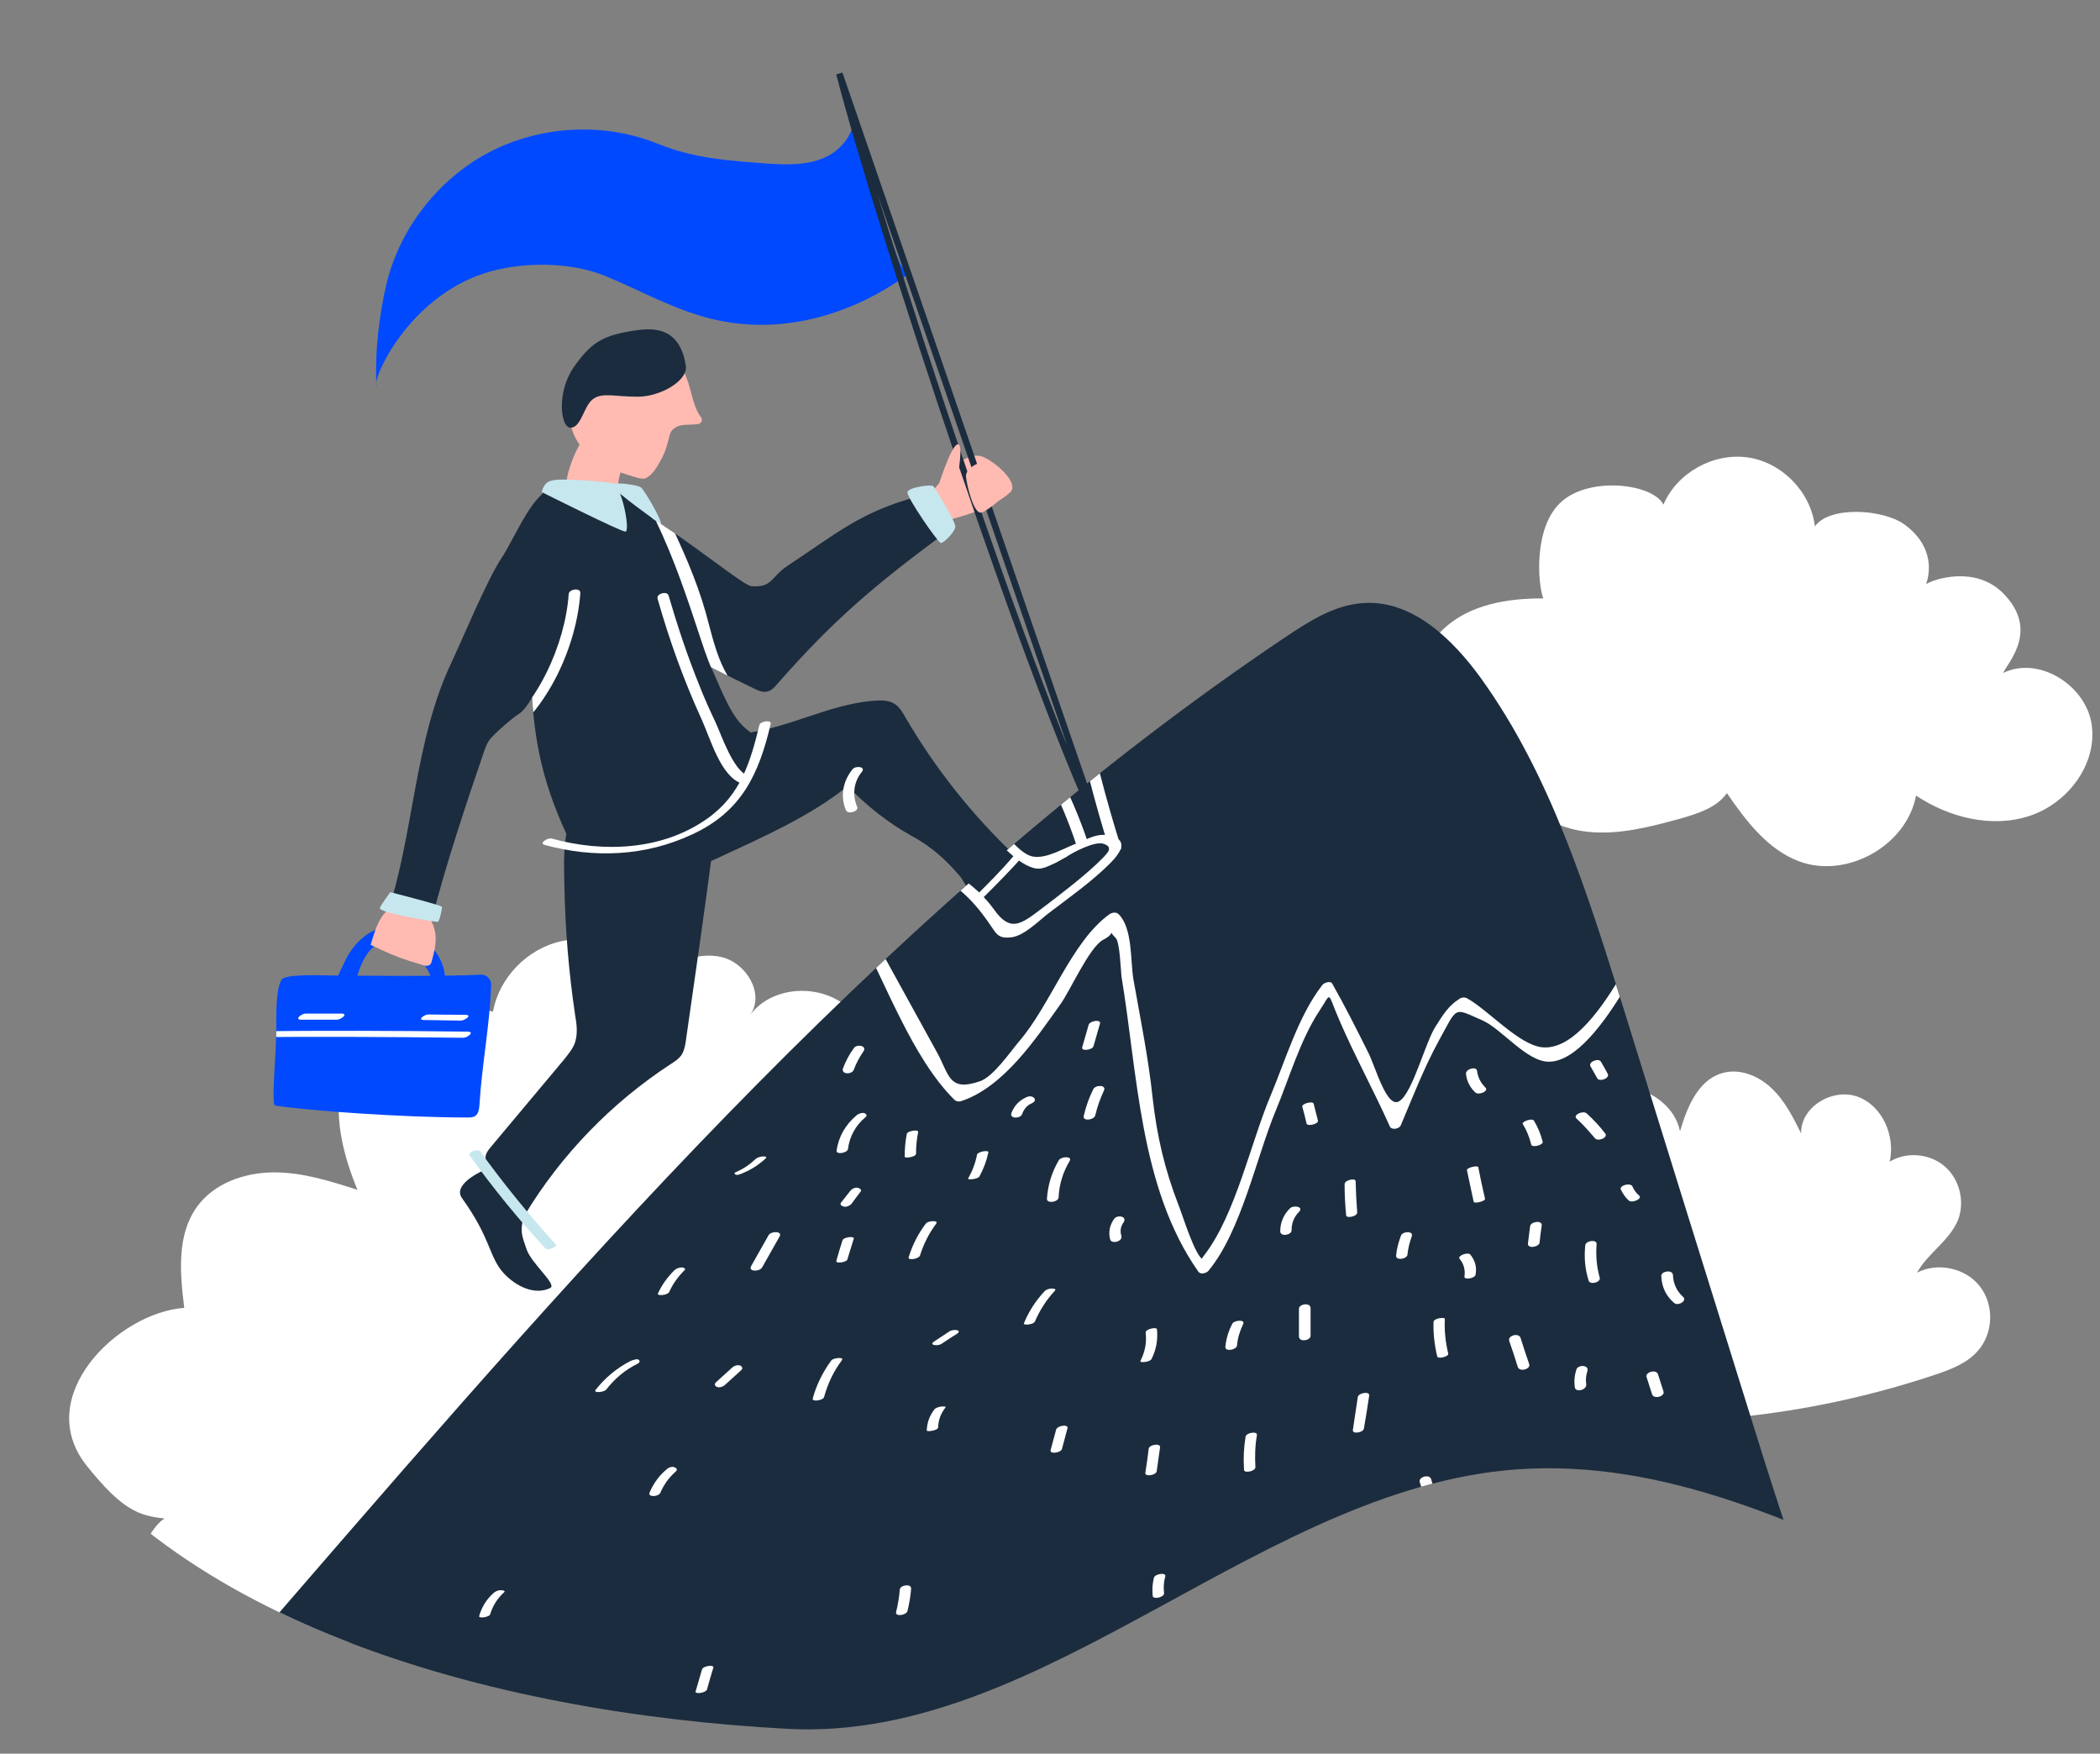 <svg version="1.2" xmlns="http://www.w3.org/2000/svg" viewBox="0 0 685 572" width="685" height="572"><rect x="0" y="0" width="685" height="572" fill="#808080" stroke="none"/><defs><clipPath clipPathUnits="userSpaceOnUse" id="cp1"><path d="m366.54-126.24c80.12-14.27 159.63-82.82 232.69-58.95 74.16 24.24 80.75 115.97 148.27 151.19 102.4 53.41 255.99 3.51 319.62 92.87 55.55 78.01-45.32 189.78-99.24 278.15-48.77 79.94-100.49 176.35-195.63 205.16-95.97 29.06-174.77-67.3-273.38-63.14-85.71 3.61-157.06 89.36-241.84 84.87-97.71-5.18-206.63-35.31-249.8-110.92-43.19-75.63 31.73-171.82 37.78-260.4 6.5-95.32-75.69-204.84-0.97-278.93 77.09-76.44 213.25-20.45 322.5-39.9z"/></clipPath><clipPath clipPathUnits="userSpaceOnUse" id="cp2"><path d="m94.82 521.68c98.88-114.25 199.33-229.94 324.82-314.08 7.73-5.17 16-10.38 25.26-10.92 15.82-0.94 29.03 11.78 38.29 24.68 22.56 31.55 34.43 69.3 45.98 106.34 14.16 45.39 28.27 90.79 42.43 136.18 17.48 56.09 36.31 114.48 74.34 158.43 4.94 5.71 1.17 14.65-6.38 15.1-128.14 8-603.04-1.39-613.96-13.98-12.09-13.93 2.21-24.44 13.44-37.3 18.74-21.35 37.22-42.97 55.78-64.45z"/></clipPath><clipPath clipPathUnits="userSpaceOnUse" id="cp3"><path d="m94.82 521.68c98.88-114.25 199.33-229.94 324.82-314.08 7.73-5.17 16-10.38 25.26-10.92 15.82-0.94 29.03 11.78 38.29 24.68 22.56 31.55 34.43 69.3 45.98 106.34 14.16 45.39 28.27 90.79 42.43 136.18 17.48 56.09 36.31 114.48 74.34 158.43 4.94 5.71 1.17 14.65-6.38 15.1-128.14 8-603.04-1.39-613.96-13.98-12.09-13.93 2.21-24.44 13.44-37.3 18.74-21.35 37.22-42.97 55.78-64.45z"/></clipPath><clipPath clipPathUnits="userSpaceOnUse" id="cp4"><path d="m94.82 521.68c98.88-114.25 199.33-229.94 324.82-314.08 7.73-5.17 16-10.38 25.26-10.92 15.82-0.94 29.03 11.78 38.29 24.68 22.56 31.55 34.43 69.3 45.98 106.34 14.16 45.39 28.27 90.79 42.43 136.18 17.48 56.09 36.31 114.48 74.34 158.43 4.94 5.71 1.17 14.65-6.38 15.1-128.14 8-603.04-1.39-613.96-13.98-12.09-13.93 2.21-24.44 13.44-37.3 18.74-21.35 37.22-42.97 55.78-64.45z"/></clipPath><clipPath clipPathUnits="userSpaceOnUse" id="cp5"><path d="m94.82 521.68c98.88-114.25 199.33-229.94 324.82-314.08 7.73-5.17 16-10.38 25.26-10.92 15.82-0.94 29.03 11.78 38.29 24.68 22.56 31.55 34.43 69.3 45.98 106.34 14.16 45.39 28.27 90.79 42.43 136.18 17.48 56.09 36.31 114.48 74.34 158.43 4.94 5.71 1.17 14.65-6.38 15.1-128.14 8-603.04-1.39-613.96-13.98-12.09-13.93 2.21-24.44 13.44-37.3 18.74-21.35 37.22-42.97 55.78-64.45z"/></clipPath><clipPath clipPathUnits="userSpaceOnUse" id="cp6"><path d="m245.07 191.2c7.06 0.54 6.11-2.92 12.04-6.79 16.05-10.56 23.56-17.44 42.07-22.43 3.42 2.74 6.79 8.45 8.23 12.54-22.16 16.36-35.42 27.6-53.58 48.32-1.03 1.17-2.15 2.42-3.68 2.74-1.48 0.31-2.97-0.36-4.36-1.03-15.82-7.69-31.42-15.91-46.66-24.68-6.78-3.91-12.76-33.3-0.71-36.36 8.76-2.25 42.87 27.37 46.65 27.69z"/></clipPath><clipPath clipPathUnits="userSpaceOnUse" id="cp7"><path d="m206.24 158.75c0.89 0.04 1.88 0.13 2.6 0.72 0.68 0.53 0.99 1.39 1.31 2.24 7.59 21.67 16.04 43.01 25.39 63.96 2.11 4.72 4.45 9.66 8.63 12.76 0.4 0.32 0.85 0.68 0.76 1.17-0.09 0.32-0.36 0.5-0.58 0.68-14.65 9.75-20.18 14.96-34.83 24.67-4.72 3.15-19.51 4.86-24.72 7.1-8.54-18.33-11.06-32.76-11.6-52.99-0.45-16.63 0.94-33.21 2.7-49.75 0.63-6.16-0.23-11.1 6.52-12.09 7.28-1.04 16.4 1.08 23.82 1.53z"/></clipPath><clipPath clipPathUnits="userSpaceOnUse" id="cp8"><path d="m156.8 317.94c1.84-0.13 3.46 1.4 3.37 3.24-0.4 13.17-3.01 25.89-3.78 39.15-0.09 1.34-0.27 2.96-1.43 3.68-0.68 0.45-1.58 0.45-2.39 0.45-21.61 0.05-51.55-2.11-62.96-3.82-1.13-1.71 0.58-18.07 0.53-25.08 0-5.84 0-13.48 1.71-16.09 1.13-1.75 12.27-1.39 17.53-1.3 3.46 0.04 36.54 0.45 47.42-0.23z"/></clipPath></defs><style>.a{fill:#ffbab2}.b{fill:#0049ff}.c{fill:#fff}.d{fill:#1b2c3e}.e{fill:none;stroke:#1b2c3e;stroke-linecap:round;stroke-width:2.1}.f{fill:#c7e7ef}</style><g clip-path="url(#cp1)"><path class="a" d="m196.9 138.9c2.1 1 3.6 8.3 5.7 9.2 0.7 0.4 1.6 1 1.3 1.8-2.3 5.1-2.7 10.1-3.1 15.5-5.2 0-15.8-0.5-16-7.5-0.2-5 6.6-21.4 12.1-19z"/><path class="b" d="m122.8 126.2c-0.6-12.4 1.1-24 3.1-32.9 4.2-18.4 16.9-34.8 33.6-43.6 16.8-8.8 37.5-9.9 55.1-2.8 12.1 4.9 23.2 5.5 36.3 6.5 6.1 0.4 12.5 0.5 18.1-2 5.6-2.5 10.2-8.3 9.5-14.5 3.9 15.5 8.6 30.9 13.8 45.9 0.9 2.5 1.9 5.2 4.2 6.4-18.8 13.8-42.2 20.4-64.8 14.7-12-3-22.9-9.2-34.3-13.9-11.5-4.7-27.5-4.7-39.3-0.9-24.6 7.9-36.8 34.1-35.3 37.1z"/><path class="c" d="m470.7 205.3c8.5-8.1 21-10.2 32.7-10.1-1.8-4.7-3.3-23.6 6.1-31.7 9.4-8.2 29.7-5.7 33.1 1.1 4.4-10.4 16.3-17 27.5-15.4 11.2 1.6 20.6 11.3 21.9 22.5 4.8-6.8 22.3-5.6 29.1-0.7 6.8 4.8 9.7 12 7.2 19.5 2.8-1.7 16-6 25 2.9 12 12 1.8 22.5 0.1 26.1 11.7-5.7 27.1 4.1 28.9 16.9 1.8 12.9-7.8 25.6-20.2 29.7-12.3 4.1-26.3 0.6-37.1-6.6-3.1 16.4-22.7 27.3-38.3 21.4-10.2-3.9-17.2-13.2-23.4-22.2-3.3 4.7-9.3 6.6-14.8 8.2-10.1 2.8-20.4 5.5-30.7 4.4-10.4-1.1-20.9-7-24.5-16.8-0.5-1.4-0.9-2.9-1.8-4.1-1.5-1.8-4-2.3-6.2-3.1-17.5-6.1-31-26.4-14.6-42z"/><path class="c" d="m509.4 359.3c6.8-3.7 14.6-6 22.2-4.7 7.7 1.3 14.9 6.8 16.4 14.4 2.3-7.8 5.8-16.5 13.5-18.9 5.7-1.8 12 0.7 16.3 4.8 4.3 4 7.1 9.5 9.7 14.8-0.2-8.7 10.3-14.9 18.4-12 8.1 2.9 12.4 12.8 10.5 21.2 5.4-3.3 13-2.7 17.9 1.5 4.9 4.2 6.7 11.5 4.4 17.5-2.8 6.8-9.8 10.8-13.4 17.2 6.8-3.5 16-1.5 20.6 4.6 4.7 6.1 4.3 15.4-0.9 21.1-3.5 3.9-8.7 5.9-13.8 7.6-38.2 12.8-78.9 17.7-119.1 14.3-2.9-0.3-5.9-0.6-8.5-2-5.4-2.8-7.6-9.2-9.2-15.1-4-14.4-11.6-33.3-10.8-48.4 0.9-15.7 12.4-30.5 25.8-37.9z"/><path class="c" d="m278.9 367.8c-3.7 17.5-4.7 33.7-12.1 50.4-8.2 18.5-19.7 35.4-31.8 51.7-12 16-24.9 31.8-41.5 42.9-34.1 22.9-78.3 25.6-119 21.1-44-4.9-27.1-35.2-20.8-38.6-8.4-0.9-13.8-2.7-25.4-17.2-18-22.5 10.2-50 31.8-51.5-1.4-11.3-2.5-23.7 4.1-32.9 5.5-7.7 15.4-11.2 24.8-11.3 9.4-0.1 18.6 2.8 27.6 5.7-4.4-10.7-7.4-22.2-5.6-33.6 1.7-11.3 8.8-22.4 19.6-26.4 9.6-3.5 20.4-1 30.2 1.9 2-11.1 11.2-20.6 22.3-23 11.1-2.4 23.4 2.5 29.7 11.9 6.6-4.8 14.8-8.6 22.7-6.7 8 2 13.9 11.9 9.3 18.7 7.7-10.1 24.9-10.2 33.4-0.7 10.1 11.3 3.4 25 0.7 37.6z"/><path class="d" d="m94.8 521.7c98.9-114.3 199.4-230 324.8-314.1 7.8-5.2 16-10.4 25.3-10.9 15.8-1 29 11.8 38.3 24.7 22.6 31.5 34.4 69.3 46 106.3 14.1 45.4 28.2 90.8 42.4 136.2 17.5 56.1 36.3 114.5 74.3 158.4 5 5.7 1.2 14.7-6.3 15.1-128.2 8-603.1-1.4-614-14-12.1-13.9 2.2-24.4 13.4-37.3 18.8-21.3 37.3-42.9 55.8-64.4z"/><path class="d" d="m206.2 158.7c0.9 0.1 1.9 0.2 2.6 0.8 0.7 0.5 1 1.4 1.3 2.2 7.6 21.7 16.1 43 25.4 64 2.2 4.7 4.5 9.6 8.7 12.7 0.4 0.3 0.8 0.7 0.7 1.2-0.1 0.3-0.3 0.5-0.5 0.7-14.7 9.7-20.2 14.9-34.9 24.7-4.7 3.1-19.5 4.8-24.7 7.1-8.5-18.4-11.1-32.8-11.6-53-0.4-16.7 0.9-33.3 2.7-49.8 0.6-6.1-0.2-11.1 6.5-12.1 7.3-1 16.4 1.1 23.8 1.5z"/><path class="d" d="m195.8 255.2c10.8-16 37.3-13.3 53.6-17.2 12.3-2.8 23.9-8.8 36.6-9.5 1.9-0.1 3.9 0 5.5 0.9 1.8 1 2.8 2.8 3.8 4.5 9.7 16.7 21.8 31.9 35.7 45.1-3.6 3.6-7.3 7.3-10.9 10.9-0.5 0.5-0.9 0.9-1.5 1.2-2.6 1-3.6-3-5.4-5.2-4.1-4.8-8.7-9.4-16.1-13.4-7.4-4.1-14.8-10-20.6-16.1-12.1 9.8-27.6 16.6-41.8 23.2-6.6 3.1-13.5 5.8-20.7 5.6-13.8-0.2-26.9-17.1-18.2-30z"/><path class="d" d="m189.4 262.5c6.3-5.1 18.5-0.6 25 1.6 4.9 1.6 9.9 3.3 14.8 5 1.1 0.3 2.3 0.8 2.9 1.6 0.9 1.3 0.7 2.9 0.6 4.4-2.8 21.5-5.9 43-9 64.5-0.2 1.4-0.5 2.9-1.2 4.2-0.9 1.5-2.5 2.5-3.9 3.4-19.1 12.5-35.5 29.4-47.3 48.9-3.9-5.2-7.8-10.3-11.7-15.5-0.5-0.7-1.1-1.5-1.2-2.4-0.3-1.6 0.8-3 1.8-4.2 7.9-9.4 15.8-18.9 23.7-28.3 1.4-1.8 3-3.6 3.7-5.8 0.9-2.9 0.5-5.9 0-8.8q-3.1-20.9-3.5-42.1c-0.1-7.2-1.1-21.3 5.3-26.5z"/><path class="d" d="m315.9 287.4c0.2-3.5 0.8-6.6 4.6-7.8 4.4-1.3 11.2 1.8 16 1.9 1.6 0.1 16.4 1.1 16.7 0.6-1.5 2.4-4.2 3.9-6.7 5.2-9.2 4.8-18.3 9.5-27.4 14.3-1.4 0.7-3.2-12.2-3.2-14.2z"/><path class="d" d="m150.7 390.8c-2.9-4 4.5-8.5 11-10.6 5-1.5 10.6 0.1 12 5.7 1 4.2-2 7.6-3 11.5-1.1 4.3-0.4 5.8 1 9.9 1.5 4.8 10.1 11.6 7.8 12.8-5 2.5-11.1-0.5-15-4.6-5.1-5.4-4.1-11.2-13.8-24.7z"/><path class="d" d="m177.7 160.5c7.3-5.3 2.2 10.5 7.1 17.5 5.8 8.4-8.1 50.4-15.6 54.9-1.9 1.1-8.2 6.6-9.5 8.4-1 1.3-1.5 2.9-2 4.4-5.9 17.2-12.4 36.8-16.9 54.4-5.4 0.6-9.6-1-15-0.4 9.4-27.4 9.1-57.8 21.6-83.9 3.8-8.1 11.3-26.3 16.2-33.8 3.7-5.5 8.6-17.6 14.1-21.5z"/><path class="d" d="m245.1 191.2c7 0.5 6.1-2.9 12-6.8 16.1-10.6 23.6-17.4 42.1-22.4 3.4 2.7 6.8 8.4 8.2 12.5-22.1 16.4-35.4 27.6-53.6 48.3-1 1.2-2.1 2.5-3.7 2.8-1.4 0.3-2.9-0.4-4.3-1.1-15.8-7.6-31.4-15.9-46.7-24.6-6.7-3.9-12.7-33.3-0.7-36.4 8.8-2.2 42.9 27.4 46.7 27.7z"/><path class="a" d="m329.4 160.7c-5.5 4.8-12.8 6.9-19.9 8.9-0.3 0.1-0.8 0.2-1.1 0.1-0.4-0.2-0.6-0.5-0.8-0.9-1.1-1.9-2.1-3.9-3.2-5.8-0.3-0.6-0.6-1.2-0.6-1.8 0.1-0.7 0.6-1.3 1.1-1.9 3.5-3.9 8.8-11.5 14.7-10.6 3.3 0.5 13.6 8.7 9.8 12z"/><path class="b" d="m156.8 317.9c1.8-0.1 3.5 1.4 3.4 3.3-0.4 13.1-3 25.9-3.8 39.1-0.1 1.4-0.3 3-1.4 3.7-0.7 0.5-1.6 0.5-2.4 0.5-21.6 0-51.6-2.2-63-3.9-1.1-1.7 0.6-18 0.5-25 0-5.9 0-13.5 1.8-16.1 1.1-1.8 12.2-1.4 17.5-1.3 3.4 0 36.5 0.4 47.4-0.3z"/><path class="b" d="m140.8 322.6c0.9-4.7-2.8-9-6.6-11.8-2.9-2.3-6.7-4.3-10.3-3.1-2.7 0.9-4.5 3.7-5.8 6.4-1.6 3.6-2.6 7.5-2.8 11.4-2.2 0.7-3.9 0.5-6.3 0.6-1.2-3.1 0.7-6.9 4.4-14.3 0.8-1.5 5.3-8.5 12-9.2 5.5-0.5 10.3 1.9 14.5 5.5 4.1 3.5 6.1 9.5 5.1 14.9-2.7 0.4-1.5-0.8-4.2-0.4z"/><path class="a" d="m225.2 127.2c0.7 2.7 1.6 6.5 3.4 8.8 0.7 0.8 0.3 2.1-0.8 2.3-2.4 0.4-5.3-0.1-7.2 1-1.9 1.1-2 1.9-2.5 4-1 3.9-1.8 5.7-3.9 9.1-1.3 2.1-2.7 3.2-3.6 3.6-1 0.3-2.1 0-3.1-0.3-6.8-1.9-13.9-4.5-18.2-10.3-3.8-5.1-4.7-12.1-2.8-18.2 1.9-6.2 6.4-11.3 11.9-14.6 14.2-8.4 23.3 1.3 26.8 14.6z"/><path class="e" d="m273.8 24c11.9 46.6 63.9 205.6 87.6 252.2 0.3 0.7 0.6 1.6 0 2.1-0.5 0.4-1.1-1.2-0.4-0.9z"/><path class="a" d="m133 295c5.4 0.5 8.9 5.5 9.1 10.7 0.1 2.5-0.5 5.1-1.2 7.5-0.1 0.7-0.3 1.3-0.9 1.6-0.6 0.4-1.4 0.2-2 0-2.8-0.8-5.6-1.7-8.3-2.7-3-1.2-5.9-2.5-8.8-3.9 1.9-6.2 3.8-13.9 12.1-13.2z"/><path class="f" d="m123.9 296.2c0.1-0.7 3.4-5.2 3.4-5.2 0 0 16.9 4.3 16.9 4.8 0 0.6-0.8 4.9-1.5 4.9-0.8 0-19-2.9-18.8-4.5z"/><path class="f" d="m296 160.5c0.4-1.6 8-2.6 8.5-1.9 0.4 0.6 7.5 11.7 7.1 13.4-0.4 1.8-3.7 5.1-4.7 5.1-0.9 0-11.3-15.1-10.9-16.6z"/><path class="f" d="m176.7 160.5c0.8-3.1 2.3-3.8 4.9-4 2.6-0.2 9.9 0 18.1 1.1 3.1 0.4 6 15.8 4.3 15.8-1.6 0-27.3-12.9-27.3-12.9z"/><path class="f" d="m215.5 171c0 0-15.6-11.1-15.9-12.6-0.4-1.5 8.4-0.3 9.5 0.6 1.1 0.9 7.3 11.4 6.4 12z"/><path class="a" d="m329.2 159.2c-0.4 1.8-7 7.6-9.2 8-2.3 0.4-4.5-8.2-4.9-11.6-0.4-3.4 6-5.3 6-5.3 0 0 8.4 7 8.1 8.9z"/><path class="a" d="m305.7 159.7c0 0 4.5-14.8 6.8-14.8 2.2 0-1 14.3-0.5 16.9 0.3 2.6-6.3-2.1-6.3-2.1z"/><path class="f" d="m156.6 375.5q11.5 15.9 24.7 30.4c0.8 0.8-2.7 2.1-3.4 1.3q-13.3-14.4-24.7-30.3c-0.8-1.1 2.8-2.3 3.4-1.4z"/><path class="c" d="m179.9 273.5c16.9 4.7 36.4 3.9 51.1-6.7 10.6-7.6 13.8-18.3 16.7-30.3 0.3-1.3 4-1.8 3.7-0.4-3.9 16.6-9.6 28.7-25.7 36.1-15.2 7.1-31.9 7.8-48 3.4-2.1-0.6 1.1-2.4 2.2-2.1z"/><path class="c" d="m281.1 251.8c-2.7 3.3-3.1 7.6-1.5 11.4 0.6 1.5-3.1 2.6-3.7 1-1.9-4.6-0.9-9.5 2.2-13.3 0.9-1.2 4.5-0.9 3 0.9z"/><path class="c" d="m218.1 194.3c2.9 9.9 6.1 19.6 10 29.2 1.6 4.1 3.4 8.1 5.3 12.1 1.8 3.8 5.7 15.8 10.7 17.5 2.2 0.8-0.5 3.1-2.1 2.5-7-2.4-10.2-14.6-13.2-21.1-5.8-12.7-10.5-25.8-14.3-39.2-0.5-1.7 3.2-2.7 3.6-1z"/><path class="c" d="m305.4 399.1c-2.4 3.2-4.1 6.6-5.3 10.4-0.4 1.2-4.1 1.7-3.7 0.6 1.2-4 3.1-7.7 5.6-11 0.6-0.9 4.2-1.2 3.4 0z"/><path class="c" d="m348.9 378.7c-2.2 3.7-3.4 7.6-3.6 11.9-0.1 1.5-3.9 2.1-3.8 0.4 0.3-4.5 1.6-8.7 3.9-12.6 0.8-1.2 4.5-1.4 3.5 0.3z"/><path class="c" d="m343.2 420.3c0.4 0 1.5 0.1 0.9 0.7-2.8 3-4.9 6.3-6.5 10-0.4 1.1-4 1.4-3.6 0.6 1.6-3.9 3.9-7.4 6.7-10.4 0.6-0.6 1.7-1 2.5-0.9z"/><path class="c" d="m282 363.1c0.6 0.3 1 0.7 0.3 1.3-3.2 2.7-5.2 6.3-5.7 10.4-0.2 1.3-3.9 1.9-3.7 0.5 0.6-4.5 2.9-8.5 6.5-11.5 0.5-0.5 1.9-1 2.6-0.7z"/><path class="c" d="m254.3 403.3c-1.9 3.4-3.8 6.7-5.7 10.1-0.9 1.5-4.6 1.4-3.6-0.4 1.9-3.4 3.8-6.7 5.7-10.1 0.8-1.4 4.6-1.4 3.6 0.4z"/><path class="c" d="m274.6 443.7c-2.7 3.6-4.6 7.6-5.8 12-0.3 1.1-4 1.6-3.7 0.5 1.2-4.5 3.3-8.7 6.1-12.5 0.7-0.8 4.3-1.2 3.4 0z"/><path class="c" d="m377.4 433.6c0.3 3.4-0.2 6.6-1.8 9.7-0.5 1-4 1.3-3.6 0.6 1.5-3 2.1-6 1.7-9.3 0-1.1 3.6-1.9 3.7-1z"/><path class="c" d="m348.2 465.9c-0.6 2.2-1.2 4.5-1.8 6.7-0.3 1.3-4.1 1.8-3.7 0.4 0.6-2.2 1.2-4.4 1.8-6.7 0.4-1.3 4.1-1.9 3.7-0.4z"/><path class="c" d="m208.3 443.5c0.6 0.5 0.3 1-0.3 1.3-4.1 2-7.5 4.9-10.3 8.5-0.7 0.8-4.3 1.2-3.4 0 3.1-3.9 6.9-7.1 11.4-9.4 0.6-0.2 2.1-0.8 2.6-0.4z"/><path class="c" d="m220 478.6c0.7 0.2 1.1 0.8 0.4 1.4q-3.3 2.9-5 6.9c-0.5 1.3-4.2 1.6-3.5-0.1 1.3-3 3.1-5.5 5.5-7.5 0.6-0.6 1.8-1.1 2.6-0.7z"/><path class="c" d="m297.2 518.2q-0.3 3.7-1.2 7.3c-0.4 1.4-4.1 1.9-3.7 0.3q0.9-3.6 1.2-7.3c0.1-1.5 3.8-2.1 3.7-0.3z"/><path class="c" d="m306.9 458.8c0.1 0 1.9-0.2 1.5 0.3-1.5 1.9-2.3 4-2.4 6.5 0 1-3.7 1.5-3.7 1 0.1-2.6 0.9-4.8 2.5-6.9 0.4-0.5 1.4-0.8 2.1-0.9z"/><path class="c" d="m442.2 385.3q0.1 5 0.5 10.1c0.2 1.4-3.6 2.1-3.6 1q-0.5-5.1-0.5-10.1c-0.1-1.4 3.6-2.2 3.6-1z"/><path class="c" d="m427.5 426.7c0 3 0 5.9 0 9 0 1.6-3.8 2.2-3.8 0.2 0-3 0-6 0-9 0-1.6 3.8-2.2 3.8-0.2z"/><path class="c" d="m410 468.1c-0.6 3.4-0.7 6.9-0.5 10.4 0.1 1.4-3.6 2.1-3.7 1q-0.4-5.5 0.5-10.9c0.2-1.3 3.9-1.9 3.7-0.5z"/><path class="c" d="m380.1 514.2c-0.5 1.8-0.6 3.5-0.4 5.4 0.2 1.4-3.5 2.2-3.7 1-0.2-2.1-0.1-4 0.4-6 0.4-1.3 4.1-1.8 3.7-0.4z"/><path class="c" d="m482.2 380.7q1 5.2 2.2 10.3c0.2 0.8-3.5 1.7-3.7 1q-1.1-5.2-2.2-10.3c-0.2-0.8 3.5-1.7 3.7-1z"/><path class="c" d="m471.3 430.2c-0.2 3.8 0.2 7.6 1.1 11.3 0.3 1-3.4 1.9-3.6 0.9-0.9-3.7-1.3-7.4-1.2-11.2 0-1.2 3.7-1.7 3.7-1z"/><path class="c" d="m466.8 482.4q1.1 3.7 2.2 7.3c0.6 1.7-3.1 2.7-3.7 1q-1-3.6-2.2-7.3c-0.5-1.6 3.1-2.7 3.7-1z"/><path class="c" d="m517.6 363.2q3.3 3 6 6.5c1.1 1.4-2.5 2.8-3.4 1.5-1.9-2.2-3.8-4.4-6-6.4-1.2-1.2 2.3-2.7 3.4-1.6z"/><path class="c" d="m520.8 405.8c-0.3 3.7 0 7.3 1 10.9 0.5 1.6-3.2 2.5-3.6 1-1.2-3.8-1.5-7.6-1.1-11.5 0.1-1.5 3.8-2.1 3.7-0.4z"/><path class="c" d="m540.8 448.2c0.6 1.9 1.2 3.8 1.8 5.6 0.6 1.7-3.1 2.7-3.7 1-0.6-1.8-1.2-3.7-1.8-5.6-0.6-1.6 3.1-2.7 3.7-1z"/><path class="c" d="m516.8 481c-0.3 2.2-0.1 4.3 0.4 6.5 0.2 1.1-3.4 2-3.7 1-0.5-2.3-0.6-4.6-0.3-7 0.1-0.9 3.7-1.7 3.6-0.5z"/><path class="c" d="m506.2 533.4c-0.1 2.6 0.5 5 1.9 7.3 1 1.6-2.5 3-3.4 1.6-1.6-2.7-2.4-5.5-2.3-8.6 0.1-1.7 3.8-2.2 3.8-0.3z"/><path class="c" d="m425.9 547c0.6 2.7 0.7 5.4 0.4 8.1-0.1 1.1-3.8 1.9-3.7 0.6 0.2-2.6 0.1-5.1-0.4-7.7-0.2-1.2 3.5-2 3.7-1z"/><path class="c" d="m232.7 543.9c-0.8 2.5-1.4 4.8-2.1 7.2-0.4 1.1-4 1.6-3.7 0.6 0.7-2.4 1.4-4.8 2.1-7.2 0.3-1.1 3.9-1.6 3.7-0.6z"/><path class="c" d="m163.5 518.7c0.3 0 1.6 0.1 0.9 0.7q-3.2 2.9-4.5 7.1c-0.2 1-3.9 1.5-3.6 0.6q1.3-4.5 4.7-7.5c0.7-0.6 1.6-1 2.5-0.9z"/><path class="c" d="m233.9 452.4c-0.7-0.3-1-0.9-0.4-1.5 1.8-1.6 3.5-3.2 5.3-4.8 0.6-0.6 1.8-1 2.6-0.7 0.7 0.3 1 0.9 0.4 1.5-1.8 1.6-3.5 3.2-5.3 4.8-0.6 0.6-1.8 1-2.6 0.7z"/><path class="c" d="m304.8 437.5c1.7-1.1 3.3-2.2 5-3.3 1.1-0.7 4.3-0.5 2.3 0.9-1.7 1-3.4 2.2-5.1 3.3-1.1 0.7-4.3 0.4-2.2-0.9z"/><path class="c" d="m278.5 404c-0.7 2.2-1.4 4.5-2.1 6.8-0.3 1-3.9 1.4-3.6 0.5 0.6-2.2 1.3-4.5 2-6.7 0.3-1.1 3.9-1.5 3.7-0.6z"/><path class="c" d="m248.9 377.2c0.3 0 1.5 0 0.9 0.6q-3.3 3.1-7.4 4.8c-0.4 0.2-2 0.9-2.5 0.5-0.6-0.4-0.2-0.7 0.4-0.9q3.4-1.5 6.1-4.1c0.6-0.6 1.8-0.9 2.5-0.9z"/><path class="c" d="m222.4 413.4c0.4 0 1.5 0.3 0.9 0.9-2.1 2.1-3.8 4.4-5 7.1-0.5 1.1-4.1 1.4-3.7 0.5 1.3-2.8 3.1-5.3 5.3-7.5 0.6-0.6 1.6-1 2.5-1z"/><path class="c" d="m322.4 375.9c-0.6 2.8-1.6 5.4-2.9 7.8-0.6 1-4 1.2-3.7 0.7 1.4-2.5 2.4-5.1 2.9-7.8 0.3-1 3.9-1.6 3.7-0.7z"/><path class="c" d="m366.5 398.7c-1 1.4-1.2 2.9-0.7 4.5 0.4 1.8-3.3 2.7-3.7 1-0.6-2.4-0.1-4.6 1.3-6.6 1-1.5 4.4-0.9 3.1 1.1z"/><path class="c" d="m360.1 355.7c-1.2 2.6-2.2 5.3-2.8 8-0.4 1.7-4.2 2.1-3.8 0.3 0.7-3 1.7-5.9 3.1-8.7 0.7-1.5 4.4-1.5 3.5 0.4z"/><path class="c" d="m336.5 359.9c-1.6 0.7-2.5 1.9-3.1 3.5-0.5 1.5-4.1 1.6-3.5-0.3 0.9-2.5 2.7-4.3 5.1-5.3 1.8-0.8 3.9 1 1.5 2.1z"/><path class="c" d="m358.8 333.9c-0.7 2.4-1.4 4.9-2.1 7.3-0.3 1.3-4.1 1.8-3.7 0.4 0.7-2.4 1.4-4.9 2.1-7.3 0.4-1.4 4.2-1.9 3.7-0.4z"/><path class="c" d="m281.6 343c-1.3 1.9-2.3 3.8-3.1 5.9-0.6 1.7-4.3 1.6-3.5-0.5 0.9-2.3 2-4.5 3.5-6.5 1-1.5 4.5-0.8 3.1 1.1z"/><path class="c" d="m299.5 369.2q-0.7 3.5-0.7 7.1c0 1.1-3.7 1.6-3.7 1 0-2.5 0.2-5 0.7-7.5 0.2-0.9 3.8-1.5 3.7-0.6z"/><path class="c" d="m279.7 387.4c0.5 0.1 1.6 0.6 1 1.3-1 1.3-1.9 2.5-2.9 3.9-0.5 0.6-1.5 1.1-2.4 1-0.6-0.1-1.6-0.6-1.1-1.3 1-1.3 2-2.5 3-3.8 0.5-0.7 1.5-1.2 2.4-1.1z"/><path class="c" d="m428.5 360q0.7 2.8 1.4 5.5c0.3 1.1-3.4 2-3.7 1q-0.6-2.7-1.4-5.5c-0.3-1 3.4-2 3.7-1z"/><path class="c" d="m423.8 395.2c-1.7 1.7-2.5 3.7-2.5 6.1 0 1.6-3.7 2.2-3.7 0.3 0-2.8 1.1-5.4 3.1-7.4 1.1-1.2 4.6-0.7 3.1 1z"/><path class="c" d="m405.5 431.9c-1.1 2.3-1.8 4.6-2 7-0.2 1.4-3.9 2.1-3.8 0.4q0.4-4 2.3-7.6c0.7-1.1 4.3-1.4 3.5 0.2z"/><path class="c" d="m481.8 349.3c0.3 2.2 1.2 3.9 2.7 5.4 1.3 1.2-2.2 2.7-3.3 1.6-1.7-1.6-2.8-3.7-3-6-0.2-1.7 3.5-2.6 3.6-1z"/><path class="c" d="m500.4 365.6c1.3 2.2 2.2 4.4 2.8 6.8 0.3 1.1-3.4 2-3.7 1-0.6-2.4-1.5-4.7-2.8-6.8-0.4-0.7 3.1-2.1 3.7-1z"/><path class="c" d="m460.5 403.3c-0.7 1.9-1.2 3.9-1.4 5.9-0.1 1.5-3.9 2.1-3.7 0.3 0.2-2.2 0.8-4.4 1.6-6.5 0.5-1.4 4.2-1.6 3.5 0.3z"/><path class="c" d="m522.2 346.3c0.8 1.3 1.5 2.6 2.2 3.9 0.9 1.5-2.7 2.8-3.4 1.5-0.7-1.3-1.5-2.6-2.2-3.9-0.8-1.5 2.7-2.8 3.4-1.5z"/><path class="c" d="m502.9 399.7c-0.3 1.8-0.5 3.7-0.7 5.6-0.2 1.5-4 2.1-3.8 0.3 0.2-1.9 0.5-3.7 0.7-5.6 0.2-1.6 4-2.1 3.8-0.3z"/><path class="c" d="m496 436.4c0.9 2.9 1.8 5.6 2.8 8.5 0.6 1.7-3.1 2.7-3.7 1-0.9-2.9-1.8-5.7-2.8-8.5-0.6-1.8 3.1-2.8 3.7-1z"/><path class="c" d="m479.6 409.2c1.6 2 2.2 4.2 1.7 6.6-0.2 1.2-3.9 1.8-3.6 0.5 0.3-2.1-0.2-4-1.6-5.7-0.8-1 2.7-2.3 3.5-1.4z"/><path class="c" d="m532.5 387c0.5 1.2 1.2 2.1 2.2 3 1.1 1.1-2.4 2.5-3.4 1.6-1.2-1.1-1.9-2.2-2.6-3.6-0.6-1.3 3.1-2.4 3.8-1z"/><path class="c" d="m545.7 415.9c0.1 2.7 1.2 5.2 3.2 7 1.7 1.4-1.6 3.2-2.8 2.1q-4-3.4-4.2-8.8c-0.1-1.6 3.7-2.2 3.8-0.3z"/><path class="c" d="m517.8 447.2q-0.7 2.1-0.4 4.3c0.3 1.9-3.5 2.8-3.7 1-0.3-2-0.1-3.9 0.5-5.8 0.5-1.6 4.2-1.6 3.6 0.5z"/><path class="c" d="m446.6 455.3c-0.5 3.5-1.1 7.1-1.7 10.6-0.1 1.4-3.9 2-3.6 0.5 0.5-3.6 1.1-7.2 1.6-10.7 0.2-1.4 4-2 3.7-0.5z"/><path class="c" d="m378.4 472.1c-0.4 2.6-0.7 5.2-1.1 7.8-0.2 1.3-3.9 1.9-3.7 0.5 0.4-2.6 0.8-5.3 1.1-7.9 0.2-1.3 3.9-1.9 3.7-0.4z"/><path class="c" d="m317.7 292.8c4.4-4.4 8.9-8.8 12.9-13.6 0.6-0.7 4.1-1.1 3.4-0.3-4.2 4.8-8.6 9.2-13 13.6-0.7 0.7-4.2 1.1-3.3 0.3z"/><path class="c" d="m99.7 330.6q5.8 0 11.6 0c2.5 0-0.1 2-1.4 2q-5.8 0-11.6 0c-2.5 0 0.1-2 1.4-2z"/><path class="c" d="m139.8 330.9q6 0.1 12 0.1c2.5 0.1-0.3 1.9-1.5 1.9q-6-0.1-12-0.2c-2.4 0 0.3-1.9 1.5-1.8z"/><path class="d" d="m223.7 119.3c0.8 4.8-8.2 10.1-15.7 10.1-7.5 0-11.6-1.5-14.6 0.8-3 2.2-3.7 9-7.1 9.3-3.4 0.4-4.9-11.2 0.7-19.5 5.7-8.2 9.4-10.4 18.8-12 5.2-0.8 15.8-2.8 17.9 11.3z"/><g clip-path="url(#cp2)"><path class="c" d="m324.7 267.6c2.4 3.6 8.1 11.2 12.3 11.8 4.3 0.7 9.4-2.4 13.2-3.9 3.3-1.2 7.1-3.7 10.9-3.1 7.2 1.1 4.9 5.3 1 9.2-6 6-13.4 11.2-20.1 16.3-3.1 2.4-7.8 7.2-11.9 7.8-4.7 0.6-5-1.1-7.5-4.6-5.7-8.3-12-14.1-21.8-17.8-2.1-0.8 0.9-2.8 2.3-2.3 8.4 3.3 15.7 8.2 21.1 15.6 5.3 7.5 8.7 5 15.4-0.1 5.3-4 13-9.9 17.7-14.3 4.5-4.3 6.1-5.8 2.6-7-2.9-0.9-10.1 2.9-12.2 4.4-0.7 0.3-2.8 1.6-3.5 1.9-1.8 0.8-4.1 2.1-6.1 1.8-5.8-0.7-13.8-9.8-16.8-14.2-1-1.4 2.6-2.7 3.4-1.5z"/></g><g clip-path="url(#cp3)"><path class="c" d="m344.8 251.2c3.9 7.5 7.3 15.3 10 23.4 0.6 1.7-3.1 2.7-3.7 1-2.6-7.9-5.8-15.4-9.7-22.8-0.9-1.7 2.6-3.1 3.4-1.6z"/></g><g clip-path="url(#cp4)"><path class="c" d="m353.3 228.1c3.2 16.3 7.4 32.5 12.4 48.4 0.3 1.1-3.4 2.1-3.7 0.9-5-15.8-9.1-32-12.4-48.3-0.2-1.2 3.5-2.1 3.7-1z"/></g><g clip-path="url(#cp5)"><path class="c" d="m282.7 301.6c7.6 13.8 15.2 27.6 22.8 41.4 4.2 7.5 3.8 13.2 14.1 9.7 4.4-1.5 9.7-9.3 12.8-13 10.3-11.9 17.1-32.6 29.5-41.5 0.9-0.6 2.2-0.8 3 0 4.6 4.6 3.8 15.2 4.8 21.2 2.3 13 4.9 25.6 6.3 38.9 1.4 12.3 3.9 23.1 8.4 34.7 1.3 3.1 5.4 17 8.3 18.1 0.2 0-3.1 2.4 0.2-1.8 10.1-13.1 15.1-36.6 21.5-51.8 4.9-11.6 9.1-26.2 17-36.3 0.6-0.7 2.7-1.4 3.2-0.3 4.2 7.4 8 15 11.8 22.6 2.5 5.2 6 18.1 10 15.7 4.4-2.6 8.6-19.6 12-24.6 2.2-3.4 4-6.5 7.5-8.7 0.8-0.6 1.8-0.7 2.6-0.3 6.8 3.7 17 15.3 24.6 16 17.7 1.7 35.6-43.5 42-55.8 0.7-1.5 4.5-1.5 3.5 0.4-6.4 12.3-26.1 59.9-43.3 60.1-7.3 0.1-15.4-10.7-21.8-13.5-9.6-4.2-7.9-4.7-14.3 6.9-4.8 8.8-8.4 18.2-12.3 27.4-0.6 1.2-3.1 1.6-3.6 0.2-5.2-11.6-11.4-22.9-16.4-34.5-4.2-9.6-2.3-9.4-6.7-2.8-6.1 9.3-9.7 21.8-14 32.1-6.4 15.3-11.3 39.6-22.1 52.5-0.7 0.7-2.5 1.2-3.2 0.2-19.2-27.3-19.8-64.7-25.1-96.4-0.2-1.8-0.5-11.2-1.9-12.5-3.8-3.7 1.4-2.1-4 0.6-4.6 2.4-10.8 16.7-14.1 21.2-8 11.2-18.5 27-32.4 31.5-0.7 0.2-1.5 0-2-0.4-13.9-13.7-22.5-38.4-31.9-55.5-1-1.7 2.6-3.1 3.2-1.7z"/></g><g clip-path="url(#cp6)"><path class="c" d="m217.6 168.5c4.9 10.2 9.5 20.4 12.6 31.3 2.8 10 5.4 25 16.6 28.7 1.4 0.5-1.9 2.2-3 1.8-9-3.1-12.2-12.8-15-21.2-4.5-13.6-8.7-26.5-15-39.5-0.5-1.1 3.1-2.3 3.8-1.1z"/></g><g clip-path="url(#cp7)"><path class="c" d="m189.3 193.4c-1.2 17.4-10.7 38.4-25.4 48.3-1.5 1-4.5-0.3-2.4-1.7 13.7-9.3 22.9-30 24-46.2 0.1-1.7 3.9-2.2 3.8-0.4z"/></g><g clip-path="url(#cp8)"><path class="c" d="m81.8 336.4c23.6-0.3 47.2-0.2 70.8 0.1 2.4 0.1-0.2 2-1.5 2-23.6-0.3-47.2-0.4-70.8-0.2-2.5 0.1 0.1-1.9 1.5-1.9z"/></g></g></svg>